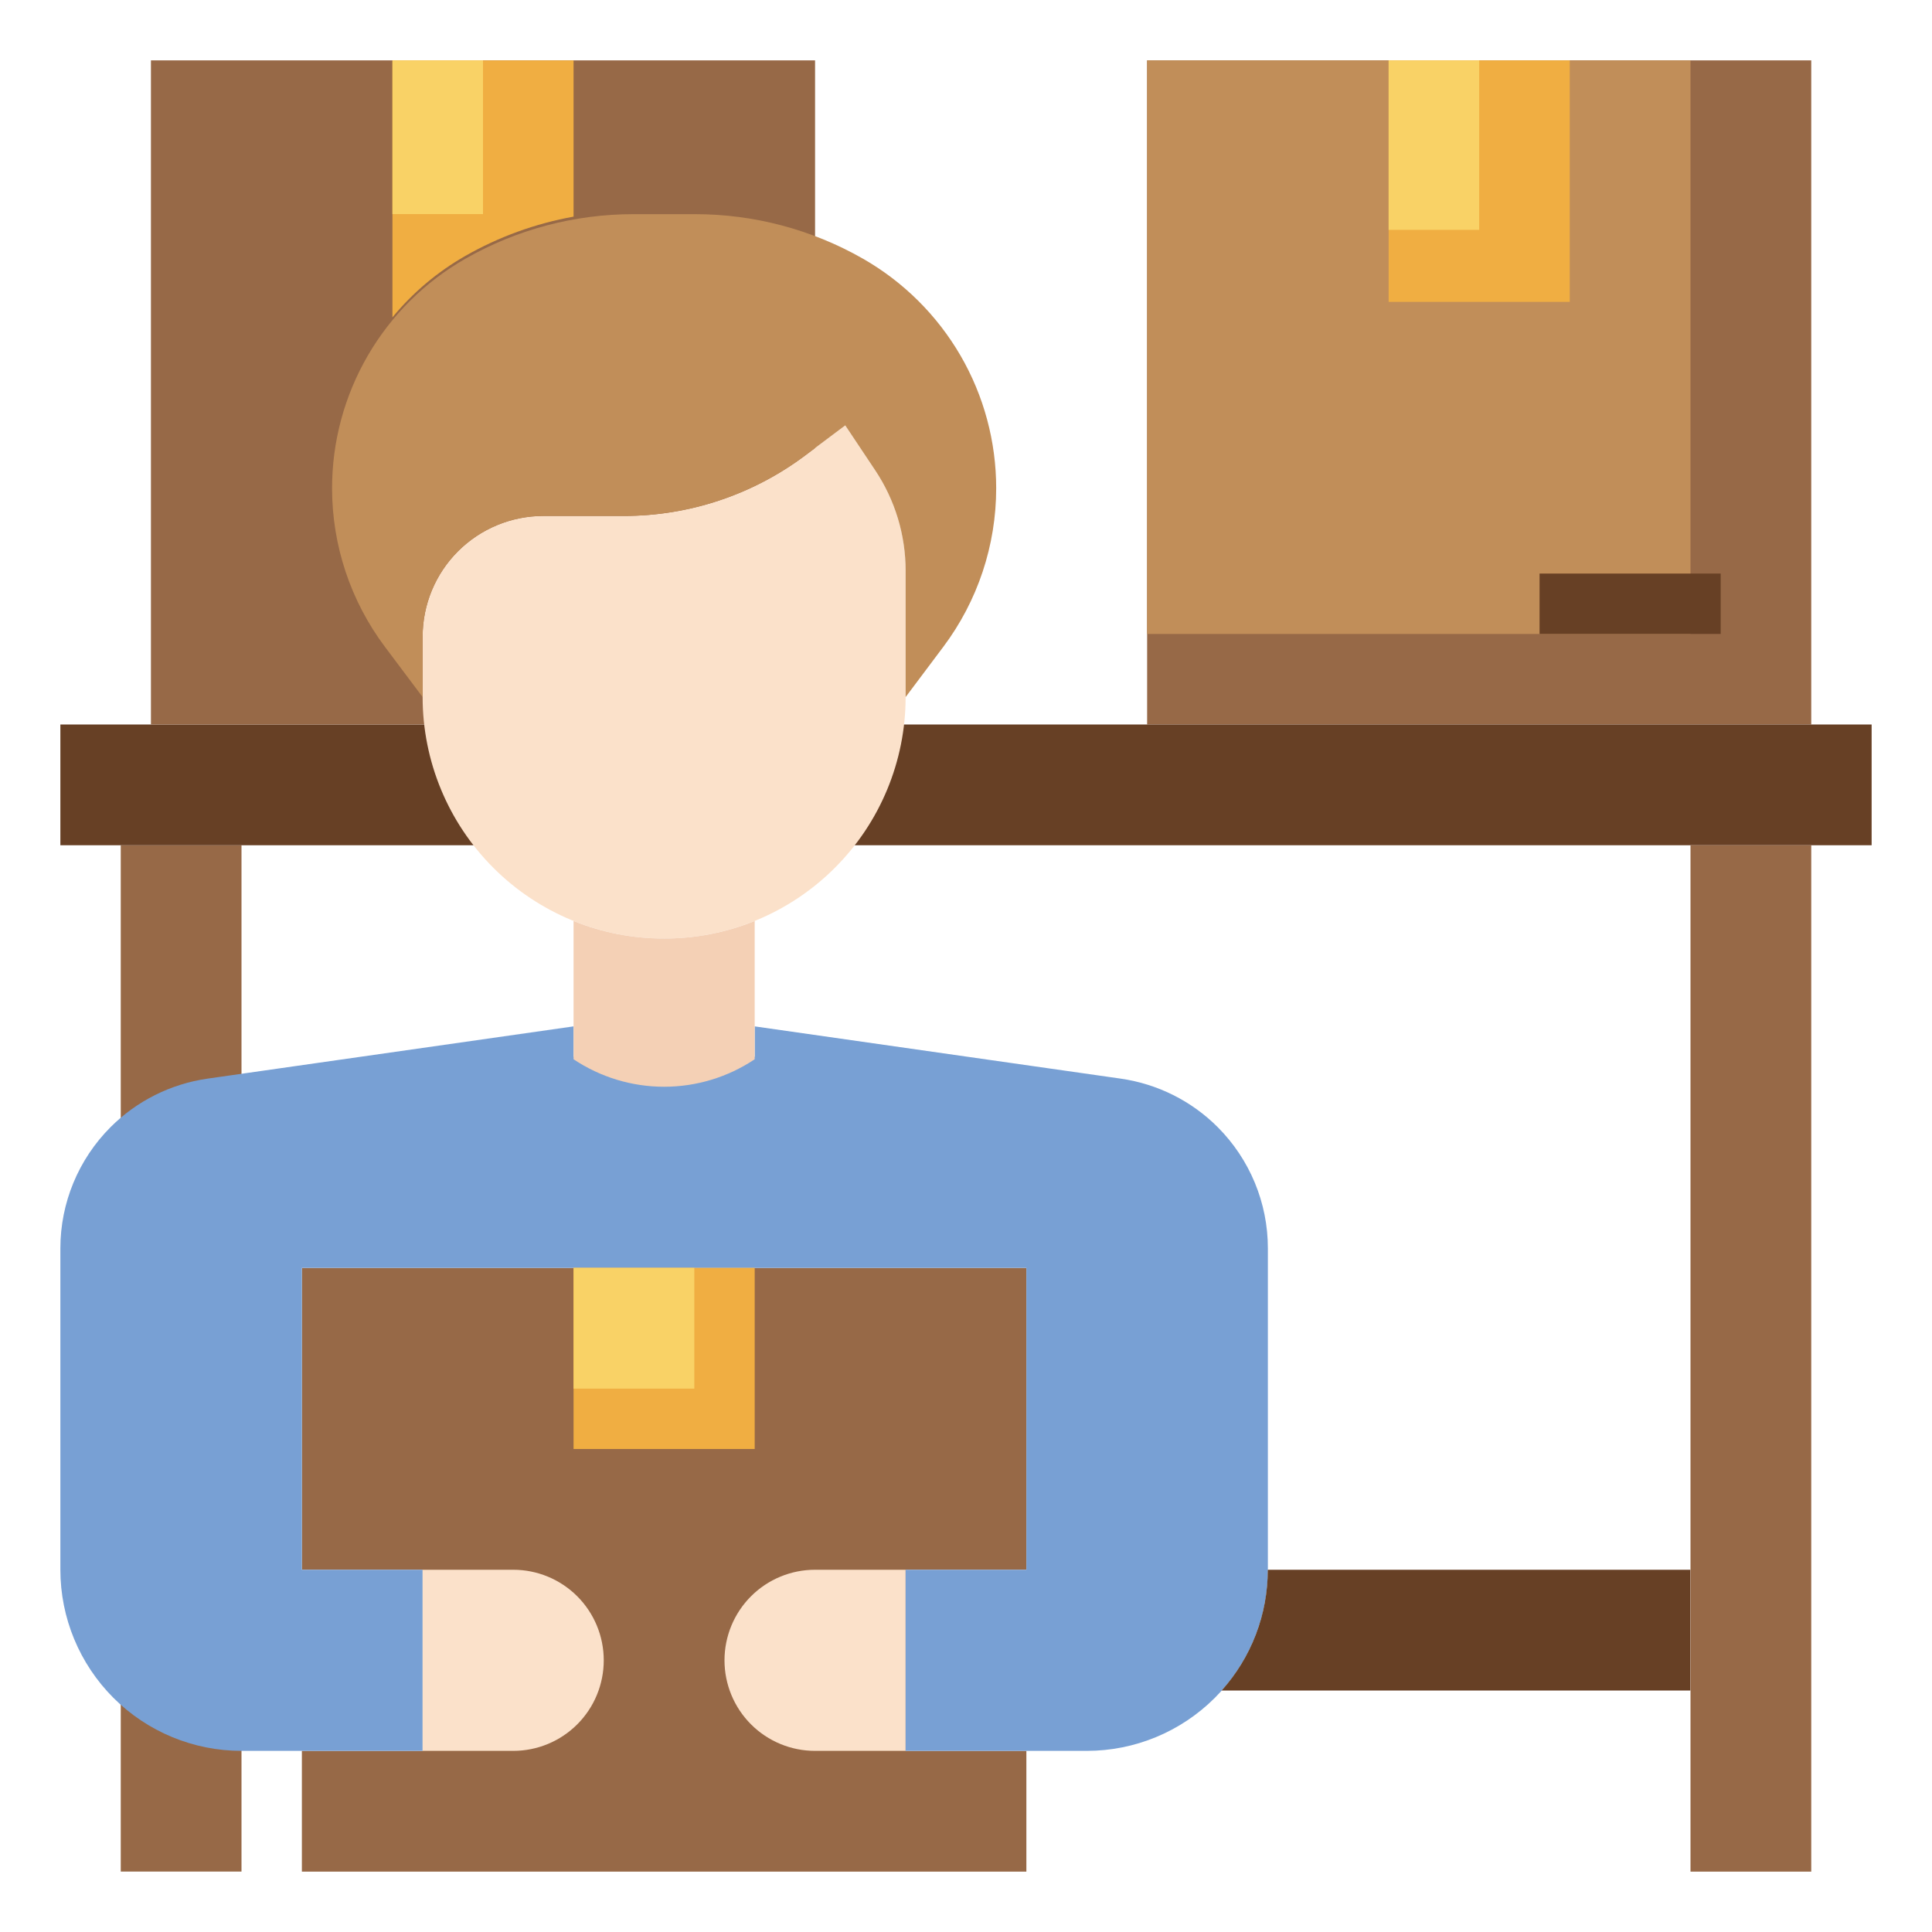 <svg width="40" height="40" viewBox="0 0 40 40" fill="none" xmlns="http://www.w3.org/2000/svg">
<path d="M23.75 1.25H37.5V15H23.75V1.25Z" fill="#976947"/>
<path d="M23.75 1.25H35V13.125H23.75V1.25Z" fill="#C18E59"/>
<path d="M5 35.624V38.749H2.5V34.668" fill="#976947"/>
<path d="M5 17.5V23.482L2.5 24.375V17.5H5Z" fill="#976947"/>
<path d="M21.25 36.25V38.75H6.25V36.25H8.75V32.5H6.25V26.25H21.25V32.5H18.75V36.25H21.25Z" fill="#976947"/>
<path d="M18.75 36.25V32.5H16.875C16.378 32.5 15.901 32.697 15.549 33.049C15.197 33.401 15 33.878 15 34.375C15 34.872 15.197 35.349 15.549 35.701C15.901 36.053 16.378 36.25 16.875 36.25H18.75Z" fill="#FBE1CA"/>
<path d="M18.75 36.25V32.5H21.25V26.25H6.25V32.5H8.75V36.25H5C4.005 36.25 3.052 35.855 2.348 35.152C1.645 34.448 1.25 33.495 1.25 32.5V25.844C1.25 24.904 1.624 24.002 2.289 23.336C2.832 22.793 3.536 22.441 4.296 22.332L11.875 21.25V21.875C12.43 22.245 13.083 22.443 13.75 22.443C14.417 22.443 15.07 22.245 15.625 21.875V21.25L23.204 22.332C23.964 22.441 24.669 22.793 25.211 23.336C25.876 24.002 26.25 24.904 26.25 25.844V32.5C26.25 33.495 25.855 34.448 25.152 35.152C24.448 35.855 23.495 36.25 22.5 36.25H18.75Z" fill="#78A0D4"/>
<path d="M34.998 35H25.293C25.909 34.313 26.249 33.423 26.248 32.5H34.998V35Z" fill="#674025"/>
<path d="M1.25 15H38.75V17.5H1.25V15Z" fill="#674025"/>
<path d="M3.125 1.25H16.875V15H3.125V1.25Z" fill="#976947"/>
<path d="M8.125 1.25V6.57C8.546 6.058 9.057 5.628 9.633 5.299C10.328 4.902 11.087 4.627 11.875 4.485V1.25H8.125Z" fill="#F0AE42"/>
<path d="M18.75 14.432V11.817C18.75 11.077 18.531 10.353 18.12 9.737L17.5 8.807L16.667 9.432C15.585 10.243 14.269 10.682 12.917 10.682H11.25C10.587 10.682 9.951 10.945 9.482 11.414C9.013 11.883 8.75 12.519 8.75 13.182V14.432C8.75 15.758 9.277 17.029 10.214 17.967C11.152 18.905 12.424 19.432 13.75 19.432C15.076 19.432 16.348 18.905 17.285 17.967C18.223 17.029 18.75 15.758 18.75 14.432Z" fill="#FBE1CA"/>
<path d="M18.75 14.432V11.817C18.75 11.077 18.531 10.353 18.12 9.737L17.5 8.807L16.667 9.432C15.585 10.243 14.269 10.682 12.917 10.682H11.25C10.587 10.682 9.951 10.945 9.482 11.414C9.013 11.883 8.75 12.519 8.75 13.182V14.432L7.969 13.391C7.259 12.444 6.875 11.292 6.875 10.108C6.875 9.143 7.131 8.196 7.615 7.362C8.099 6.528 8.795 5.837 9.633 5.358C10.693 4.752 11.892 4.434 13.113 4.434H14.387C15.608 4.433 16.807 4.751 17.867 5.356C18.705 5.835 19.401 6.527 19.886 7.361C20.37 8.195 20.625 9.143 20.625 10.108C20.625 11.292 20.241 12.444 19.531 13.391L18.75 14.432Z" fill="#C18E59"/>
<path d="M15.625 19.068V21.931C15.07 22.302 14.417 22.5 13.75 22.5C13.083 22.5 12.43 22.302 11.875 21.931V19.068C12.471 19.309 13.107 19.432 13.75 19.431C14.393 19.432 15.029 19.309 15.625 19.068Z" fill="#F4D0B5"/>
<path d="M11.875 26.25V30H15.625V26.25" fill="#F0AE42"/>
<path d="M11.875 26.25H14.375V28.75H11.875V26.25Z" fill="#F9D266"/>
<path d="M8.75 32.5H10.625C11.122 32.5 11.599 32.697 11.951 33.049C12.303 33.401 12.5 33.878 12.5 34.375C12.5 34.872 12.303 35.349 11.951 35.701C11.599 36.053 11.122 36.25 10.625 36.25H8.75" fill="#FBE1CA"/>
<path d="M28.75 1.25V6.25H32.5V1.25" fill="#F0AE42"/>
<path d="M31.875 11.875H35.625V13.125H31.875V11.875Z" fill="#674025"/>
<path d="M37.5 17.5V38.75H35V17.5" fill="#976947"/>
<path d="M28.75 1.25H30.625V4.759H28.75V1.25Z" fill="#F9D266"/>
<path d="M8.125 1.25H10V4.432H8.125V1.25Z" fill="#F9D266"/>
</svg>
